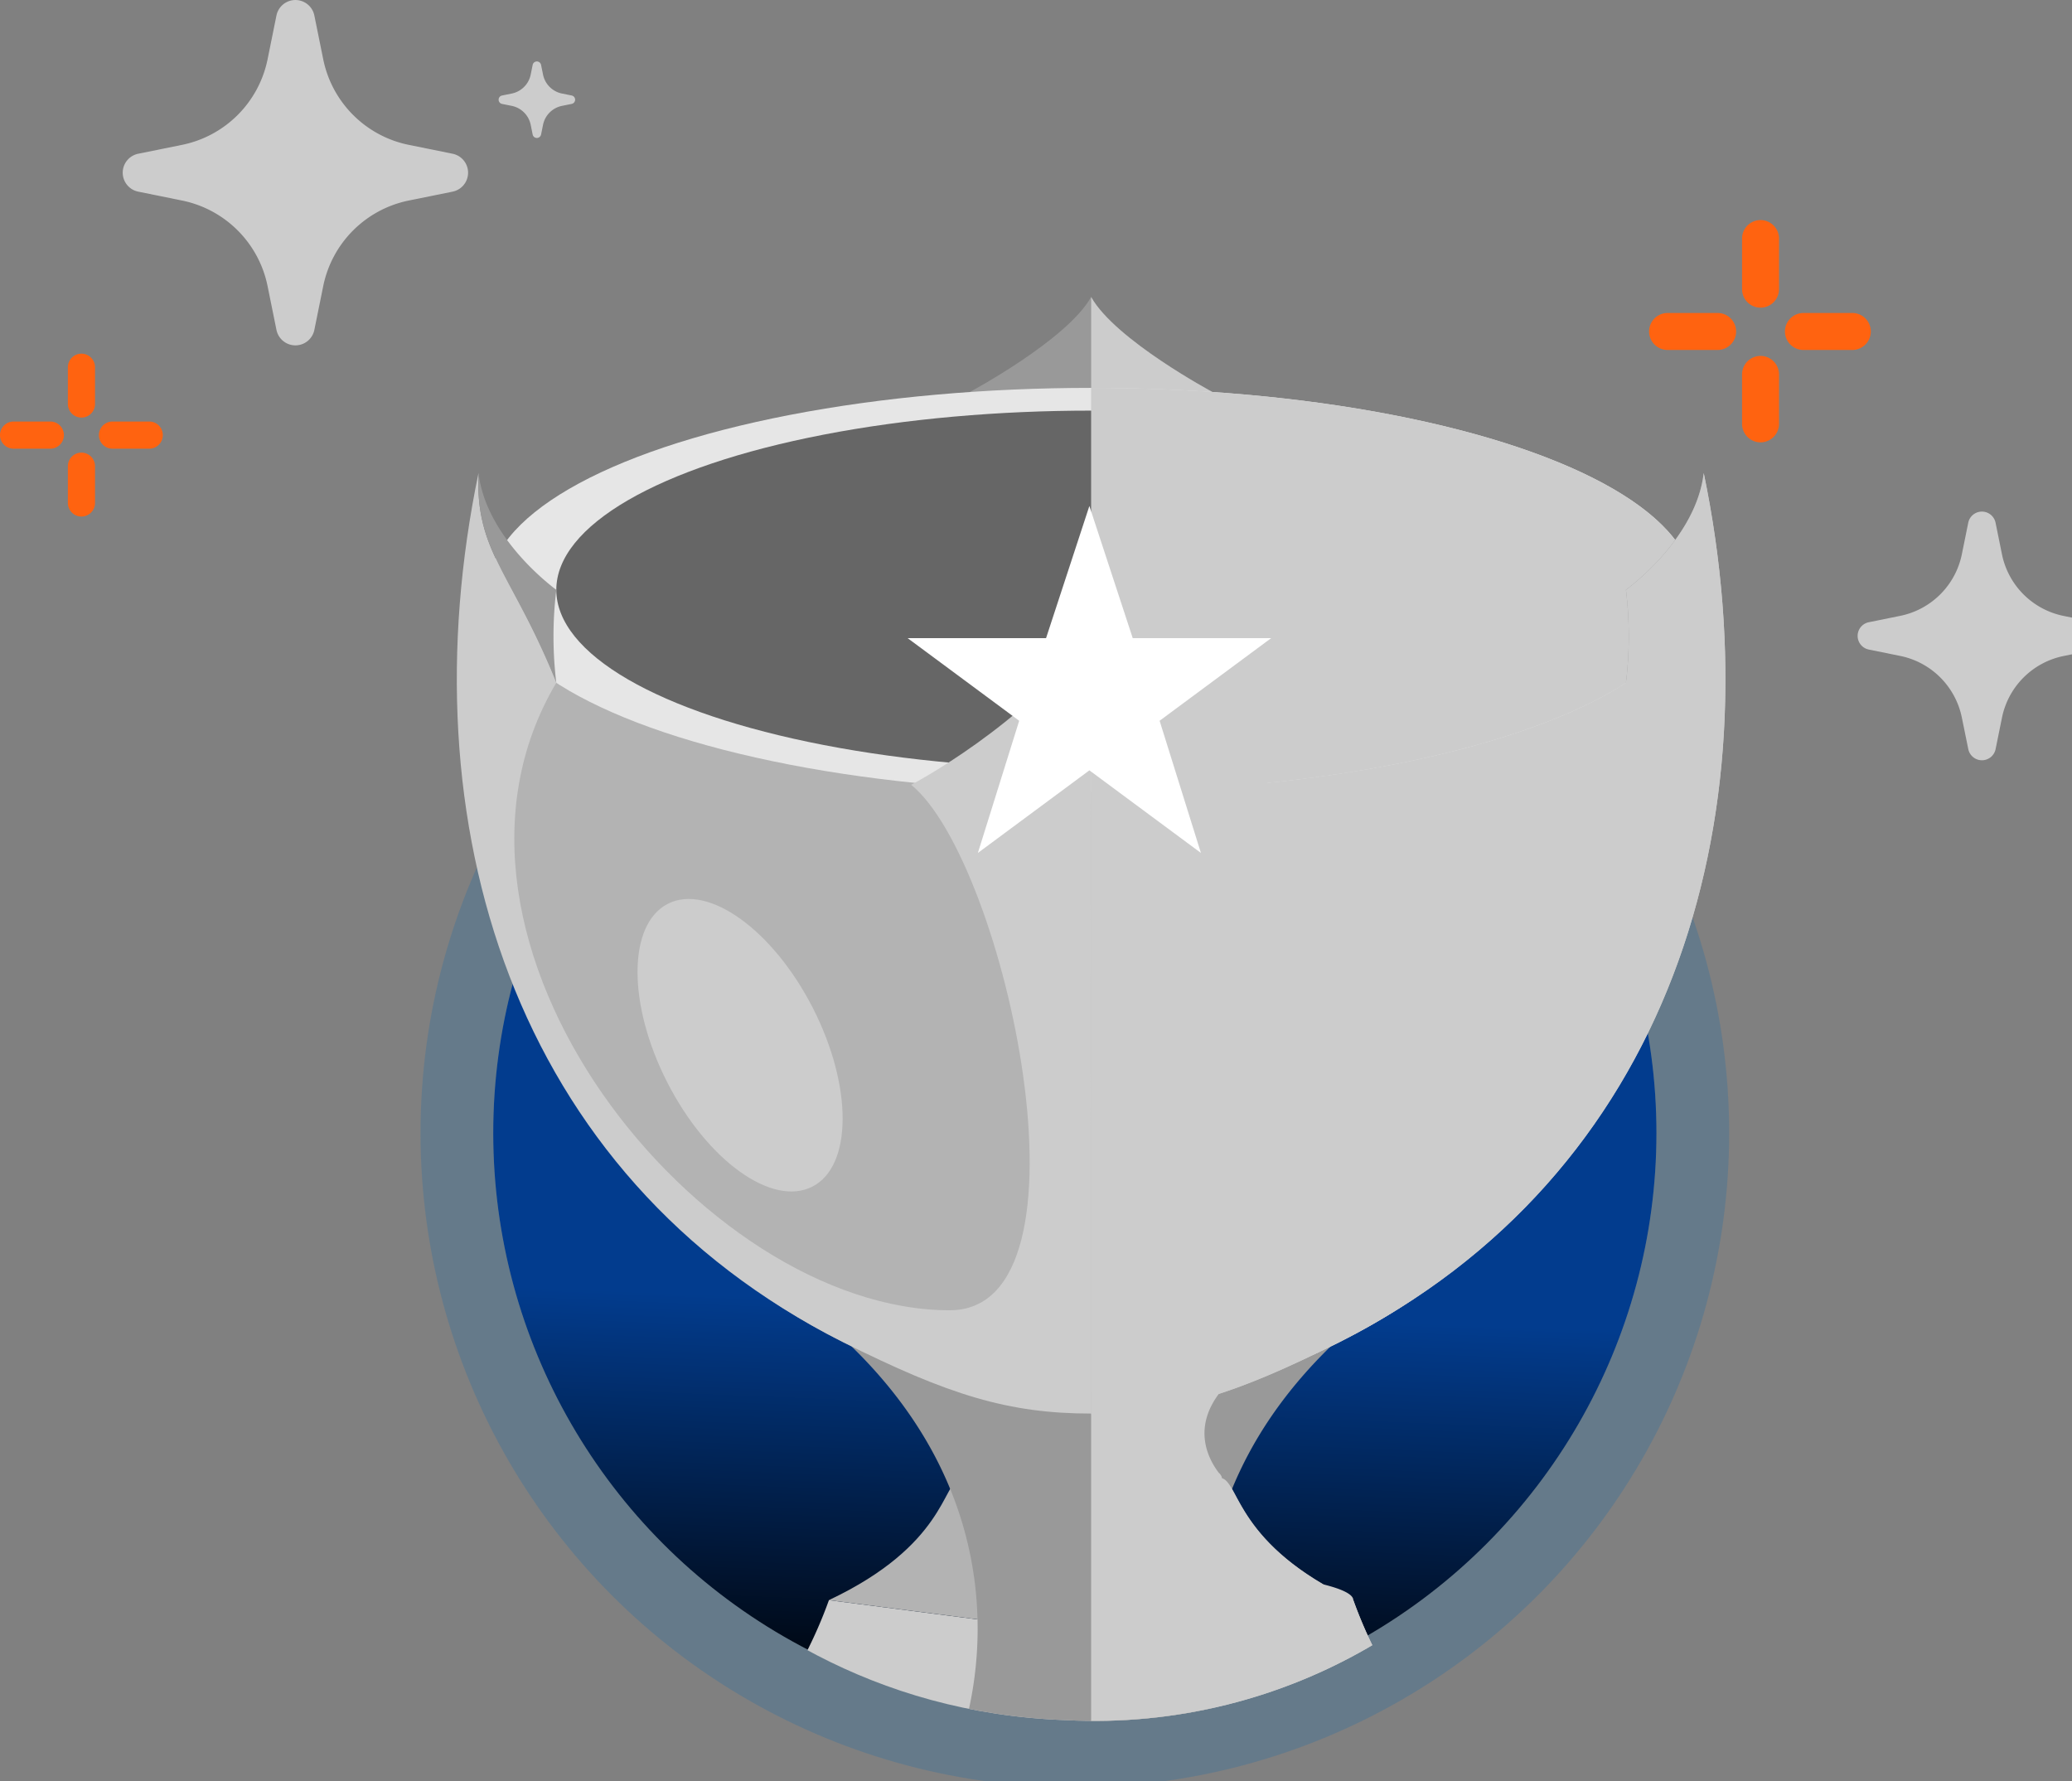 <svg xmlns="http://www.w3.org/2000/svg" width="114" height="98"><rect width="100%" height="100%" fill="#808080" stroke="none"/><defs><linearGradient id="a" x1=".544" y1=".654" x2=".53" y2="1" gradientUnits="objectBoundingBox"><stop offset="0" stop-color="#023c8e"/><stop offset="1" stop-color="#000206"/></linearGradient><clipPath id="b"><path d="M138.384 305.9h111.341l-33.4 64.34a30.082 30.082 0 01-28.8 17.257c-21.358-.748-30.041-20.8-30.041-20.8z" transform="translate(0 -5.191)" fill="#00ff3c"/></clipPath><style>.d{fill:#b3b3b3}.e,.h{fill:#ccc}.f{fill:#e6e6e6}.g{fill:#999}.h{mix-blend-mode:multiply;isolation:isolate}.k{fill:#ff6310}</style></defs><g transform="translate(27.137 30.341)" stroke="rgba(1,104,179,.21)" stroke-width="4" fill="url(#a)"><circle cx="32" cy="32" r="32" stroke="none"/><circle cx="32" cy="32" r="34" fill="none"/></g><g clip-path="url(#b)" transform="translate(-128.863 -287.659)"><g transform="translate(-462.82 -270.186)"><ellipse class="d" cx="23.721" cy="3.072" rx="23.721" ry="3.072" transform="translate(627.995 655.024)"/><path class="e" d="M673.572 656.53a24.815 24.815 0 01-7.428-10.642l-14.427 1.868-14.427-1.868a24.816 24.816 0 01-7.428 10.642c-.32.195-.492.4-.492.6 0 1.6 10 2.893 22.345 2.893s22.346-1.3 22.346-2.893c0-.203-.172-.405-.489-.6z"/><ellipse class="f" cx="14.427" cy="4.834" rx="14.427" ry="4.834" transform="translate(637.289 666.375)"/><path class="d" d="M658.915 639.176c-.964-.28-7.2.223-7.2.223s-6.235-.5-7.2-.223-.819 3.687-7.228 6.711l14.427 1.868 14.427-1.868c-6.407-3.024-6.262-6.431-7.226-6.711z"/><path class="g" d="M658.888 653.535l-.006-.019a1.943 1.943 0 00-.137-.444c-.8-2.729-2.873-12.363 6.15-21.145l-13.179-1.985-13.178 1.988c9.022 8.783 6.949 18.416 6.15 21.145a1.946 1.946 0 00-.137.444l-.006.019a1.791 1.791 0 00-.032.308c0 1.985 3.223 3.6 7.2 3.6s7.2-1.61 7.2-3.6a1.791 1.791 0 00-.032-.308z"/><path class="h" d="M674.046 657.058a.913.913 0 00-.477-.528 24.817 24.817 0 01-7.428-10.642c0-.313-.6-.607-1.649-.866-4.742-2.775-4.706-5.592-5.579-5.845a.293.293 0 00-.032-.119l-.006-.007a.532.532 0 00-.137-.172c-.8-1.055-2.873-4.778 6.15-8.171l-13.172-.766v31.227c13.1 0 23.721-1.375 23.721-3.071-.001-.366-.493-.716-1.391-1.04z"/><path class="d" d="M684.874 590.297h-66.315c0 9.82-.78 31.885 20.494 41.878l.136.068c.039.018.074.038.113.056h.019c2.753 1.3 7.274 2.153 12.4 2.153s9.642-.852 12.4-2.153h.019c.039-.018.074-.038.113-.056l.136-.068c21.264-9.993 20.485-32.06 20.485-41.878z"/><path class="e" d="M667.024 613.311c-2.194 4.3-2.18 8.7.033 9.827s5.784-1.44 7.978-5.738 2.18-8.7-.033-9.827-5.784 1.439-7.978 5.738z"/><path class="h" d="M684.874 590.297h-33.158v44.158c5.122 0 9.642-.852 12.4-2.153h.019c.039-.018.074-.038.113-.056l.136-.068c21.269-9.996 20.49-32.063 20.49-41.881z"/><path class="g" d="M658.387 579.412s-5.351-2.865-6.671-5.226v6.251z"/><path class="g" d="M645.045 579.412l6.671 1.025v-6.251c-1.32 2.361-6.671 5.226-6.671 5.226z"/><path class="h" d="M658.387 579.412s-5.351-2.865-6.671-5.226v6.251z"/><g transform="translate(618.559 579.187)"><ellipse class="f" cx="33.157" cy="11.11" rx="33.157" ry="11.11"/><ellipse cx="29.425" cy="9.86" rx="29.425" ry="9.86" transform="translate(3.732 1.251)" fill="#666"/><path class="h" d="M33.157 0v22.221c18.312 0 33.158-4.975 33.158-11.11S51.469 0 33.157 0z"/></g><path class="e" d="M651.716 592.738c3.633 5.012 9.9 8.288 9.9 8.288-5.2 4.241-10.536 28.913-2.12 28.913 13.653 0 30.092-20.278 21.648-34.523 2.446-6.052 4.47-7.208 4.278-11.545 3.983 19.179-1.831 38.647-20.022 47.8-5.854 2.947-9.169 3.951-13.68 3.951"/><path class="g" d="M685.419 583.871c-.418 3.662-4.278 6.426-4.278 6.426a21.183 21.183 0 010 5.12c2.446-6.053 4.47-7.209 4.278-11.546z"/><path class="e" d="M651.716 592.738c-3.633 5.012-9.9 8.288-9.9 8.288 5.2 4.241 10.536 28.913 2.12 28.913-13.653 0-30.092-20.278-21.648-34.523-2.446-6.052-4.47-7.208-4.278-11.545-3.983 19.179 1.831 38.647 20.022 47.8 5.854 2.947 9.169 3.951 13.68 3.951"/><path class="g" d="M618.013 583.871c.418 3.662 4.278 6.426 4.278 6.426a21.187 21.187 0 000 5.12c-2.442-6.053-4.471-7.209-4.278-11.546z"/><path class="h" d="M685.419 583.871c-.418 3.662-4.278 6.426-4.278 6.426a21.183 21.183 0 010 5.12c8.444 14.245-7.995 34.523-21.648 34.523-8.416 0-3.084-24.672 2.12-28.913 0 0-6.265-3.277-9.9-8.288v42.884c4.511 0 7.827-1 13.68-3.951 18.194-9.149 24.009-28.622 20.026-47.801z"/><path class="e" d="M636.408 613.311c2.194 4.3 2.18 8.7-.033 9.827s-5.784-1.44-7.979-5.738-2.18-8.7.033-9.827 5.784 1.439 7.979 5.738z"/><path d="M651.62 585.685l2.386 7.273h7.614l-6.136 4.545 2.273 7.273-6.136-4.545-6.136 4.545 2.273-7.273-6.136-4.545h7.614z" fill="#fff"/></g></g><path class="e" d="M104.547 36.09l-1.735-.352a.767.767 0 010-1.5l1.735-.352a4.343 4.343 0 003.394-3.396l.352-1.735a.767.767 0 011.5 0l.352 1.735a4.343 4.343 0 003.396 3.4l1.735.352a.767.767 0 010 1.5l-1.735.352a4.343 4.343 0 00-3.394 3.396l-.352 1.735a.767.767 0 01-1.5 0l-.354-1.735a4.343 4.343 0 00-3.394-3.4zM28.155 5.825l-.534-.108a.236.236 0 010-.462l.534-.108a1.336 1.336 0 001.044-1.044l.108-.534a.236.236 0 01.462 0l.108.534a1.336 1.336 0 001.044 1.044l.534.108a.236.236 0 010 .462l-.534.108a1.336 1.336 0 00-1.044 1.044l-.108.534a.236.236 0 01-.462 0l-.108-.534a1.336 1.336 0 00-1.044-1.044zM10.014 11.033l-2.408-.488a1.064 1.064 0 010-2.086l2.408-.488a6.026 6.026 0 004.708-4.708L15.21.855a1.064 1.064 0 012.086 0l.488 2.408a6.026 6.026 0 004.708 4.708l2.408.488a1.064 1.064 0 010 2.086l-2.408.488a6.026 6.026 0 00-4.708 4.708l-.488 2.408a1.064 1.064 0 01-2.086 0l-.488-2.408a6.026 6.026 0 00-4.708-4.708z"/><path class="k" d="M4.481 22.976a.747.747 0 00.747-.747v-2.022a.747.747 0 00-1.494 0v2.022a.747.747 0 00.747.747zM4.481 28.421a.747.747 0 00.747-.747v-2.022a.747.747 0 00-1.494 0v2.022a.747.747 0 00.747.747zM.747 24.688h2.022a.747.747 0 000-1.494H.747a.747.747 0 100 1.494zM6.189 24.688h2.022a.747.747 0 000-1.494H6.189a.747.747 0 000 1.494z"/><g><path class="k" d="M96.863 16.928a1.017 1.017 0 001.017-1.017v-2.753a1.017 1.017 0 10-2.033 0v2.753a1.017 1.017 0 001.016 1.017zM96.863 24.339a1.017 1.017 0 001.017-1.017v-2.753a1.017 1.017 0 00-2.033 0v2.753a1.017 1.017 0 001.016 1.017zM91.781 19.255h2.753a1.017 1.017 0 000-2.033h-2.753a1.017 1.017 0 100 2.033zM99.192 19.255h2.753a1.017 1.017 0 000-2.033h-2.753a1.017 1.017 0 000 2.033z"/></g></svg>